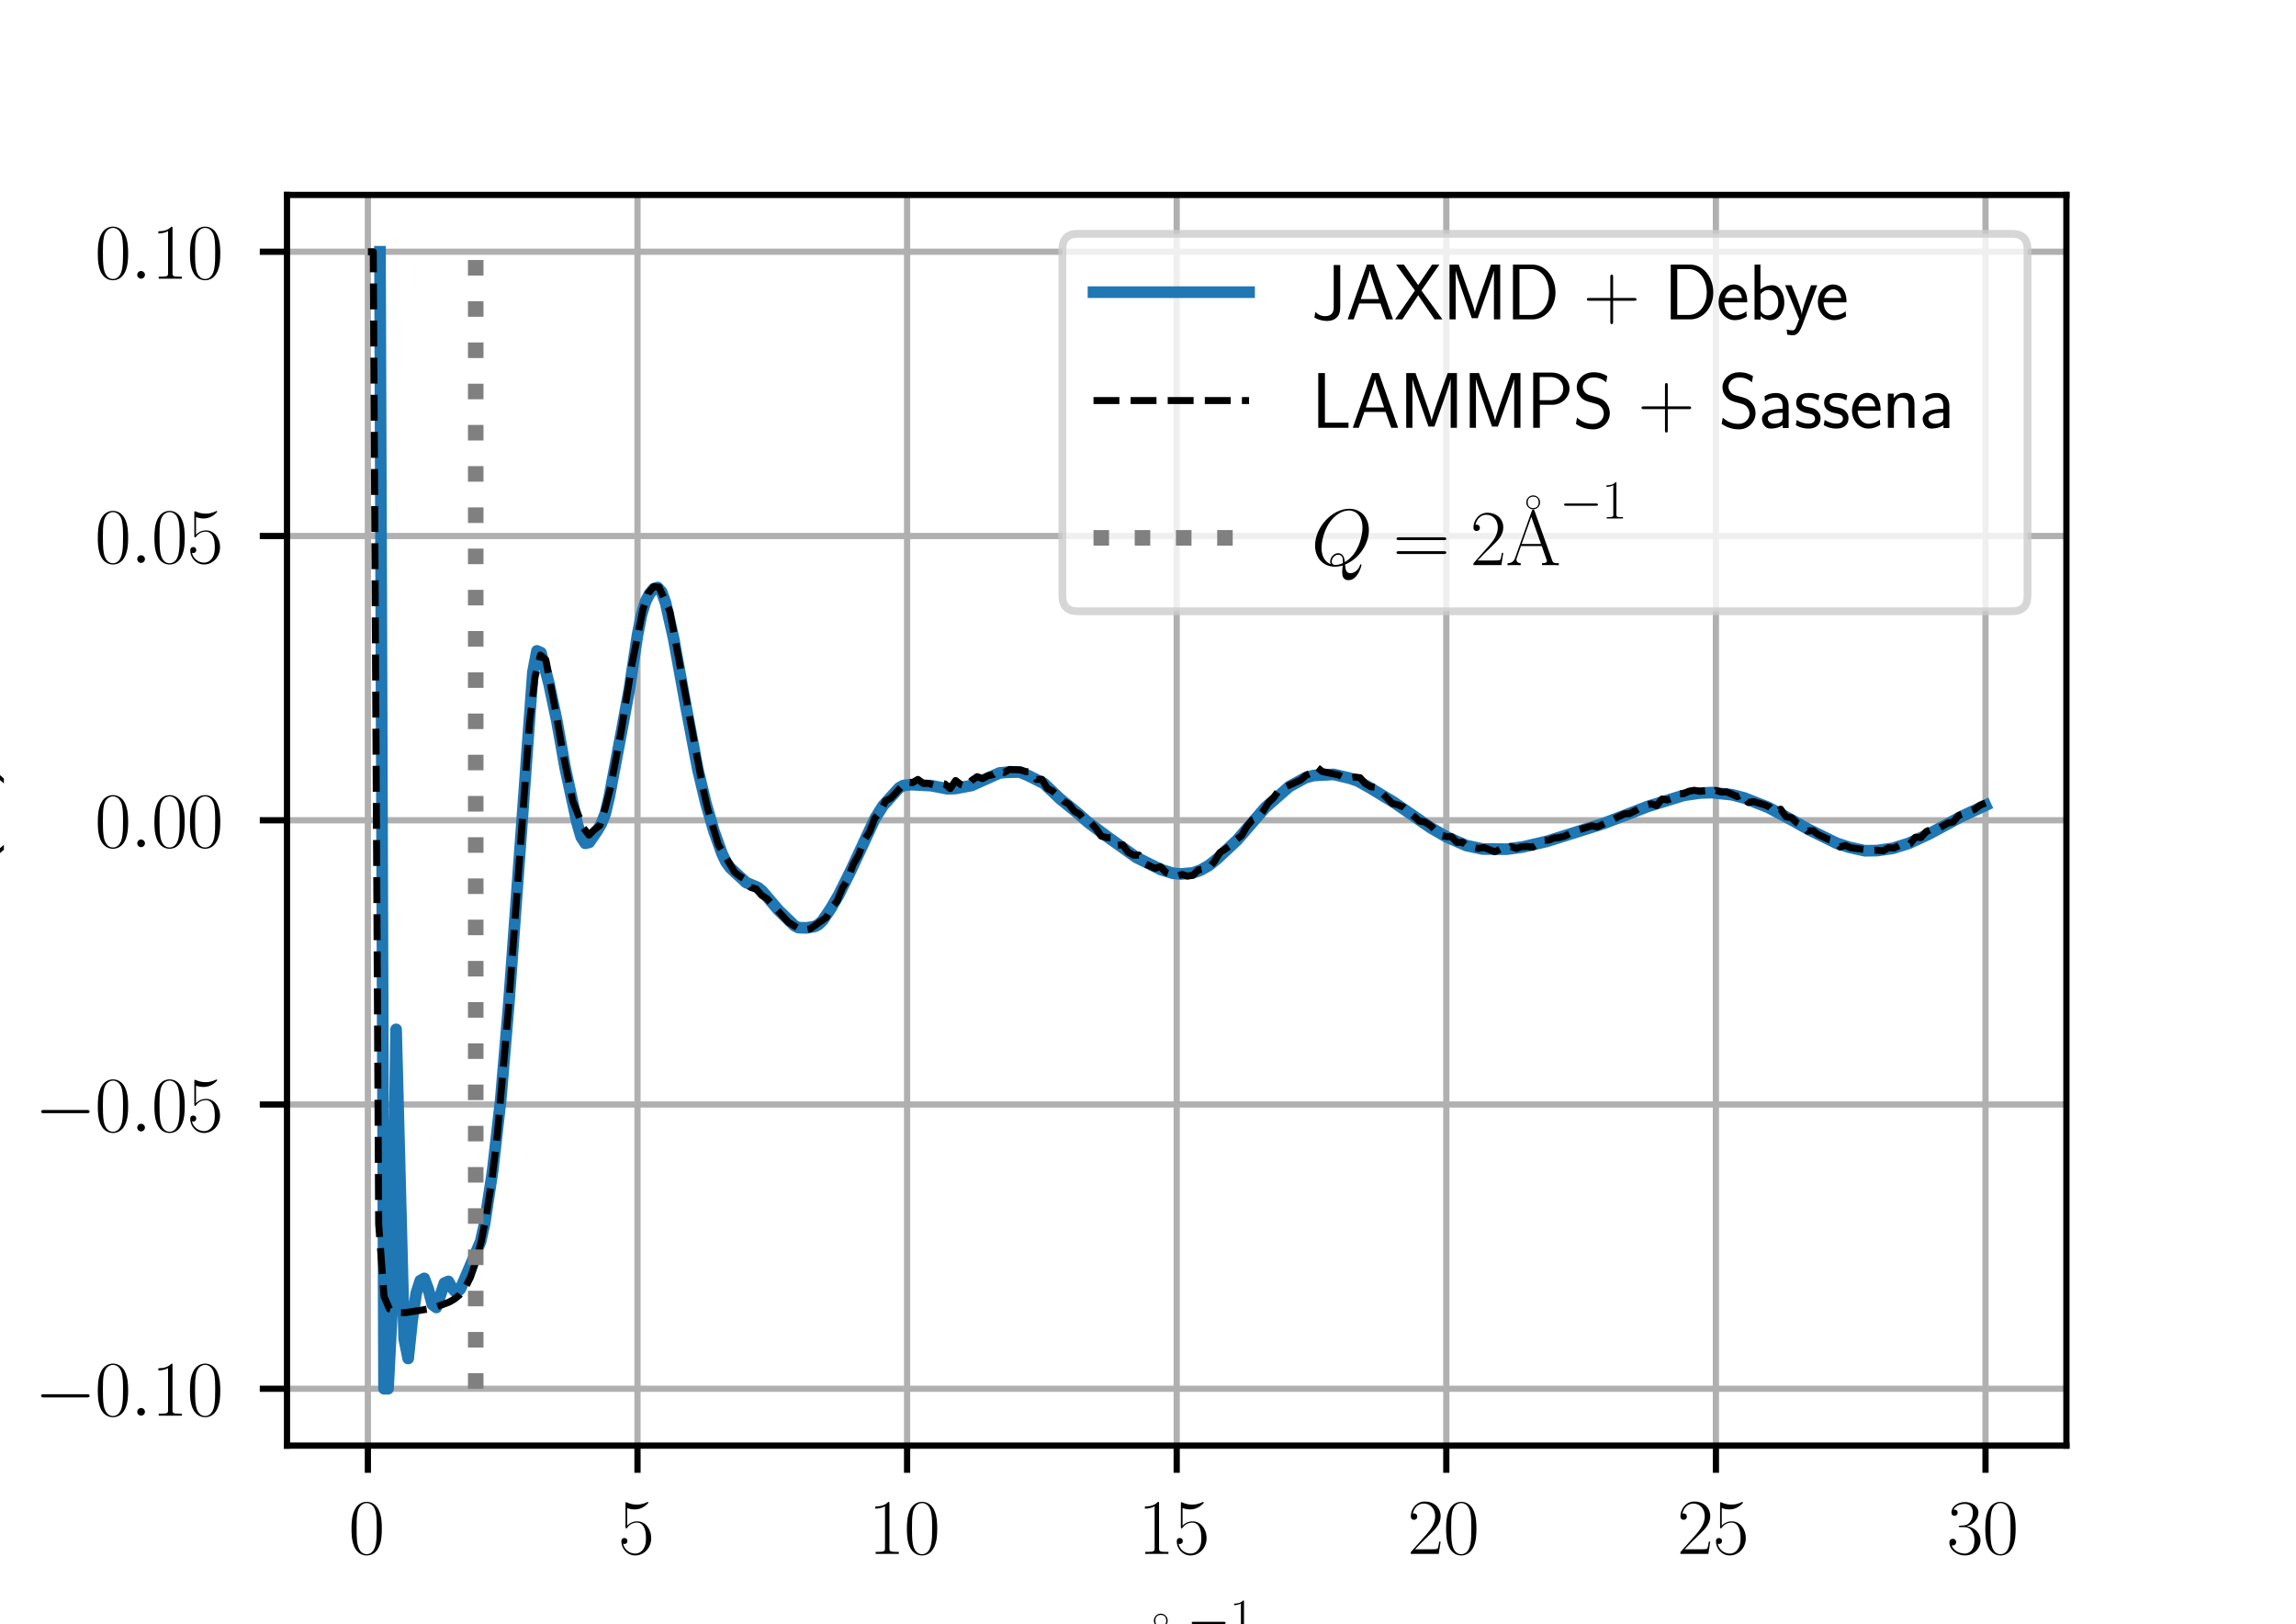 <?xml version="1.0" encoding="utf-8" standalone="no"?>
<!DOCTYPE svg PUBLIC "-//W3C//DTD SVG 1.1//EN"
  "http://www.w3.org/Graphics/SVG/1.1/DTD/svg11.dtd">
<svg xmlns:xlink="http://www.w3.org/1999/xlink" width="295.2pt" height="208.8pt" viewBox="0 0 295.2 208.8" xmlns="http://www.w3.org/2000/svg" version="1.1">
 <defs>
  <style type="text/css">*{stroke-linejoin: round; stroke-linecap: butt}</style>
 </defs>
 <g id="figure_1">
  <g id="patch_1">
   <path d="M 0 208.8 
L 295.2 208.8 
L 295.2 0 
L 0 0 
z
" style="fill: #ffffff"/>
  </g>
  <g id="axes_1">
   <g id="patch_2">
    <path d="M 36.9 185.832 
L 265.68 185.832 
L 265.68 25.056 
L 36.9 25.056 
z
" style="fill: #ffffff"/>
   </g>
   <g id="matplotlib.axis_1">
    <g id="xtick_1">
     <g id="line2d_1">
      <path d="M 47.299 185.832 
L 47.299 25.056 
" clip-path="url(#p83ea38190c)" style="fill: none; stroke: #b0b0b0; stroke-width: 0.8; stroke-linecap: square"/>
     </g>
     <g id="line2d_2">
      <defs>
       <path id="m248abb91ac" d="M 0 0 
L 0 3.5 
" style="stroke: #000000; stroke-width: 0.8"/>
      </defs>
      <g>
       <use xlink:href="#m248abb91ac" x="47.299" y="185.832" style="stroke: #000000; stroke-width: 0.8"/>
      </g>
     </g>
     <g id="text_1">
      <!-- $\mathdefault{0}$ -->
      <g transform="translate(44.808 199.75) scale(0.1 -0.1)">
       <defs>
        <path id="CMR17-30" d="M 2688 2025 
C 2688 2416 2682 3080 2413 3591 
C 2176 4039 1798 4198 1466 4198 
C 1158 4198 768 4058 525 3597 
C 269 3118 243 2524 243 2025 
C 243 1661 250 1106 448 619 
C 723 -39 1216 -128 1466 -128 
C 1760 -128 2208 -7 2470 600 
C 2662 1042 2688 1559 2688 2025 
z
M 1466 -26 
C 1056 -26 813 325 723 812 
C 653 1188 653 1738 653 2096 
C 653 2588 653 2997 736 3387 
C 858 3929 1216 4096 1466 4096 
C 1728 4096 2067 3923 2189 3400 
C 2272 3036 2278 2607 2278 2096 
C 2278 1680 2278 1169 2202 792 
C 2067 95 1690 -26 1466 -26 
z
" transform="scale(0.016)"/>
       </defs>
       <use xlink:href="#CMR17-30" transform="scale(0.996)"/>
      </g>
     </g>
    </g>
    <g id="xtick_2">
     <g id="line2d_3">
      <path d="M 81.963 185.832 
L 81.963 25.056 
" clip-path="url(#p83ea38190c)" style="fill: none; stroke: #b0b0b0; stroke-width: 0.8; stroke-linecap: square"/>
     </g>
     <g id="line2d_4">
      <g>
       <use xlink:href="#m248abb91ac" x="81.963" y="185.832" style="stroke: #000000; stroke-width: 0.8"/>
      </g>
     </g>
     <g id="text_2">
      <!-- $\mathdefault{5}$ -->
      <g transform="translate(79.472 199.75) scale(0.1 -0.1)">
       <defs>
        <path id="CMR17-35" d="M 730 3692 
C 794 3666 1056 3584 1325 3584 
C 1920 3584 2246 3911 2432 4100 
C 2432 4157 2432 4192 2394 4192 
C 2387 4192 2374 4192 2323 4163 
C 2099 4058 1837 3973 1517 3973 
C 1325 3973 1037 3999 723 4139 
C 653 4171 640 4171 634 4171 
C 602 4171 595 4164 595 4037 
L 595 2203 
C 595 2089 595 2057 659 2057 
C 691 2057 704 2070 736 2114 
C 941 2401 1222 2522 1542 2522 
C 1766 2522 2246 2382 2246 1289 
C 2246 1085 2246 715 2054 421 
C 1894 159 1645 25 1370 25 
C 947 25 518 320 403 814 
C 429 807 480 795 506 795 
C 589 795 749 840 749 1038 
C 749 1210 627 1280 506 1280 
C 358 1280 262 1190 262 1011 
C 262 454 704 -128 1382 -128 
C 2042 -128 2669 440 2669 1264 
C 2669 2030 2170 2624 1549 2624 
C 1222 2624 947 2503 730 2274 
L 730 3692 
z
" transform="scale(0.016)"/>
       </defs>
       <use xlink:href="#CMR17-35" transform="scale(0.996)"/>
      </g>
     </g>
    </g>
    <g id="xtick_3">
     <g id="line2d_5">
      <path d="M 116.626 185.832 
L 116.626 25.056 
" clip-path="url(#p83ea38190c)" style="fill: none; stroke: #b0b0b0; stroke-width: 0.8; stroke-linecap: square"/>
     </g>
     <g id="line2d_6">
      <g>
       <use xlink:href="#m248abb91ac" x="116.626" y="185.832" style="stroke: #000000; stroke-width: 0.8"/>
      </g>
     </g>
     <g id="text_3">
      <!-- $\mathdefault{10}$ -->
      <g transform="translate(111.645 199.75) scale(0.1 -0.1)">
       <defs>
        <path id="CMR17-31" d="M 1702 4058 
C 1702 4192 1696 4192 1606 4192 
C 1357 3916 979 3827 621 3827 
C 602 3827 570 3827 563 3808 
C 557 3795 557 3782 557 3648 
C 755 3648 1088 3686 1344 3839 
L 1344 461 
C 1344 236 1331 160 781 160 
L 589 160 
L 589 0 
C 896 0 1216 0 1523 0 
C 1830 0 2150 0 2458 0 
L 2458 160 
L 2266 160 
C 1715 160 1702 230 1702 458 
L 1702 4058 
z
" transform="scale(0.016)"/>
       </defs>
       <use xlink:href="#CMR17-31" transform="scale(0.996)"/>
       <use xlink:href="#CMR17-30" transform="translate(45.69 0) scale(0.996)"/>
      </g>
     </g>
    </g>
    <g id="xtick_4">
     <g id="line2d_7">
      <path d="M 151.29 185.832 
L 151.29 25.056 
" clip-path="url(#p83ea38190c)" style="fill: none; stroke: #b0b0b0; stroke-width: 0.8; stroke-linecap: square"/>
     </g>
     <g id="line2d_8">
      <g>
       <use xlink:href="#m248abb91ac" x="151.29" y="185.832" style="stroke: #000000; stroke-width: 0.8"/>
      </g>
     </g>
     <g id="text_4">
      <!-- $\mathdefault{15}$ -->
      <g transform="translate(146.309 199.75) scale(0.1 -0.1)">
       <use xlink:href="#CMR17-31" transform="scale(0.996)"/>
       <use xlink:href="#CMR17-35" transform="translate(45.69 0) scale(0.996)"/>
      </g>
     </g>
    </g>
    <g id="xtick_5">
     <g id="line2d_9">
      <path d="M 185.954 185.832 
L 185.954 25.056 
" clip-path="url(#p83ea38190c)" style="fill: none; stroke: #b0b0b0; stroke-width: 0.8; stroke-linecap: square"/>
     </g>
     <g id="line2d_10">
      <g>
       <use xlink:href="#m248abb91ac" x="185.954" y="185.832" style="stroke: #000000; stroke-width: 0.8"/>
      </g>
     </g>
     <g id="text_5">
      <!-- $\mathdefault{20}$ -->
      <g transform="translate(180.972 199.75) scale(0.1 -0.1)">
       <defs>
        <path id="CMR17-32" d="M 2669 989 
L 2554 989 
C 2490 536 2438 459 2413 420 
C 2381 369 1920 369 1830 369 
L 602 369 
C 832 619 1280 1072 1824 1597 
C 2214 1967 2669 2402 2669 3035 
C 2669 3790 2067 4224 1395 4224 
C 691 4224 262 3604 262 3030 
C 262 2780 448 2748 525 2748 
C 589 2748 781 2787 781 3010 
C 781 3207 614 3264 525 3264 
C 486 3264 448 3258 422 3245 
C 544 3790 915 4058 1306 4058 
C 1862 4058 2227 3617 2227 3035 
C 2227 2479 1901 2000 1536 1584 
L 262 146 
L 262 0 
L 2515 0 
L 2669 989 
z
" transform="scale(0.016)"/>
       </defs>
       <use xlink:href="#CMR17-32" transform="scale(0.996)"/>
       <use xlink:href="#CMR17-30" transform="translate(45.69 0) scale(0.996)"/>
      </g>
     </g>
    </g>
    <g id="xtick_6">
     <g id="line2d_11">
      <path d="M 220.617 185.832 
L 220.617 25.056 
" clip-path="url(#p83ea38190c)" style="fill: none; stroke: #b0b0b0; stroke-width: 0.8; stroke-linecap: square"/>
     </g>
     <g id="line2d_12">
      <g>
       <use xlink:href="#m248abb91ac" x="220.617" y="185.832" style="stroke: #000000; stroke-width: 0.8"/>
      </g>
     </g>
     <g id="text_6">
      <!-- $\mathdefault{25}$ -->
      <g transform="translate(215.636 199.75) scale(0.1 -0.1)">
       <use xlink:href="#CMR17-32" transform="scale(0.996)"/>
       <use xlink:href="#CMR17-35" transform="translate(45.69 0) scale(0.996)"/>
      </g>
     </g>
    </g>
    <g id="xtick_7">
     <g id="line2d_13">
      <path d="M 255.281 185.832 
L 255.281 25.056 
" clip-path="url(#p83ea38190c)" style="fill: none; stroke: #b0b0b0; stroke-width: 0.8; stroke-linecap: square"/>
     </g>
     <g id="line2d_14">
      <g>
       <use xlink:href="#m248abb91ac" x="255.281" y="185.832" style="stroke: #000000; stroke-width: 0.8"/>
      </g>
     </g>
     <g id="text_7">
      <!-- $\mathdefault{30}$ -->
      <g transform="translate(250.3 199.75) scale(0.1 -0.1)">
       <defs>
        <path id="CMR17-33" d="M 1414 2157 
C 1984 2157 2234 1662 2234 1090 
C 2234 320 1824 25 1453 25 
C 1114 25 563 194 390 693 
C 422 680 454 680 486 680 
C 640 680 755 782 755 948 
C 755 1133 614 1216 486 1216 
C 378 1216 211 1165 211 926 
C 211 335 787 -128 1466 -128 
C 2176 -128 2720 430 2720 1085 
C 2720 1707 2208 2157 1600 2227 
C 2086 2328 2554 2756 2554 3329 
C 2554 3820 2048 4179 1472 4179 
C 890 4179 378 3829 378 3329 
C 378 3110 544 3072 627 3072 
C 762 3072 877 3155 877 3321 
C 877 3486 762 3569 627 3569 
C 602 3569 570 3569 544 3557 
C 730 3959 1235 4032 1459 4032 
C 1683 4032 2106 3925 2106 3320 
C 2106 3143 2080 2828 1862 2550 
C 1670 2304 1453 2304 1242 2284 
C 1210 2284 1062 2269 1037 2269 
C 992 2263 966 2257 966 2208 
C 966 2163 973 2157 1101 2157 
L 1414 2157 
z
" transform="scale(0.016)"/>
       </defs>
       <use xlink:href="#CMR17-33" transform="scale(0.996)"/>
       <use xlink:href="#CMR17-30" transform="translate(45.69 0) scale(0.996)"/>
      </g>
     </g>
    </g>
    <g id="text_8">
     <!-- $Q [\unit{\per\angstrom}]$ -->
     <g transform="translate(135.501 216.399) scale(0.1 -0.1)">
      <defs>
       <path id="CMMI12-51" d="M 2726 45 
C 3827 490 4646 1663 4646 2829 
C 4646 3893 3955 4544 3059 4544 
C 1690 4544 307 3062 307 1573 
C 307 561 973 -128 1901 -128 
C 2118 -128 2330 -96 2534 -33 
C 2496 -411 2496 -442 2496 -562 
C 2496 -744 2496 -1216 3008 -1216 
C 3770 -1216 4051 -37 4051 2 
C 4051 39 4026 64 3994 64 
C 3955 64 3942 34 3923 -36 
C 3782 -429 3450 -654 3168 -654 
C 2842 -654 2758 -435 2726 45 
z
M 1574 77 
C 1069 252 826 787 826 1379 
C 826 1831 992 2689 1414 3340 
C 1888 4075 2522 4404 3021 4404 
C 3686 4404 4134 3862 4134 3024 
C 4134 2547 3910 948 2707 240 
C 2675 571 2586 960 2163 960 
C 1818 960 1523 609 1523 291 
C 1523 220 1549 123 1574 77 
z
M 2547 156 
C 2317 52 2118 12 1939 12 
C 1875 12 1651 12 1651 298 
C 1651 533 1875 832 2163 832 
C 2483 832 2554 611 2554 286 
C 2554 246 2554 194 2547 156 
z
" transform="scale(0.016)"/>
       <path id="CMR17-5b" d="M 1504 -1600 
L 1504 -1377 
L 902 -1377 
L 902 4544 
L 1504 4544 
L 1504 4767 
L 678 4767 
L 678 -1600 
L 1504 -1600 
z
" transform="scale(0.016)"/>
       <path id="CMR17-17" d="M 2771 3955 
C 2771 4275 2515 4518 2214 4518 
C 1914 4518 1658 4275 1658 3955 
C 1658 3635 1914 3392 2214 3392 
C 2515 3392 2771 3635 2771 3955 
z
M 2214 3494 
C 1946 3494 1773 3660 1773 3956 
C 1773 4256 1952 4416 2214 4416 
C 2483 4416 2656 4250 2656 3956 
C 2656 3654 2477 3494 2214 3494 
z
" transform="scale(0.016)"/>
       <path id="CMR17-41" d="M 2323 4378 
C 2291 4461 2278 4480 2214 4480 
C 2150 4480 2138 4461 2106 4378 
L 749 566 
C 627 223 371 153 147 153 
L 147 -13 
C 262 0 518 0 640 0 
C 800 0 1056 0 1210 -13 
L 1210 153 
C 909 153 864 361 864 439 
C 864 497 877 530 890 569 
L 1229 1536 
L 2906 1536 
L 3290 442 
C 3322 365 3322 352 3322 327 
C 3322 153 3046 153 2925 153 
L 2925 0 
C 3110 0 3443 0 3642 0 
C 3808 0 4128 0 4282 -13 
L 4282 153 
C 3942 153 3827 153 3744 387 
L 2323 4378 
z
M 2067 3893 
L 2848 1702 
L 1286 1702 
L 2067 3893 
z
" transform="scale(0.016)"/>
       <path id="CMSY10-0" d="M 4218 1472 
C 4326 1472 4442 1472 4442 1600 
C 4442 1728 4326 1728 4218 1728 
L 755 1728 
C 646 1728 531 1728 531 1600 
C 531 1472 646 1472 755 1472 
L 4218 1472 
z
" transform="scale(0.016)"/>
       <path id="CMR17-5d" d="M 915 4767 
L 90 4767 
L 90 4544 
L 691 4544 
L 691 -1377 
L 90 -1377 
L 90 -1600 
L 915 -1600 
L 915 4767 
z
" transform="scale(0.016)"/>
      </defs>
      <use xlink:href="#CMMI12-51" transform="scale(0.996)"/>
      <use xlink:href="#CMR17-5b" transform="translate(77.26 0) scale(0.996)"/>
      <use xlink:href="#CMR17-17" transform="translate(102.131 17.619) scale(0.996)"/>
      <use xlink:href="#CMR17-41" transform="translate(102.131 0) scale(0.996)"/>
      <use xlink:href="#CMSY10-0" transform="translate(171.204 59.877) scale(0.697)"/>
      <use xlink:href="#CMR17-31" transform="translate(225.445 59.877) scale(0.697)"/>
      <use xlink:href="#CMR17-5d" transform="translate(257.926 0) scale(0.996)"/>
     </g>
    </g>
   </g>
   <g id="matplotlib.axis_2">
    <g id="ytick_1">
     <g id="line2d_15">
      <path d="M 36.9 178.524 
L 265.68 178.524 
" clip-path="url(#p83ea38190c)" style="fill: none; stroke: #b0b0b0; stroke-width: 0.8; stroke-linecap: square"/>
     </g>
     <g id="line2d_16">
      <defs>
       <path id="mb5fa723720" d="M 0 0 
L -3.5 0 
" style="stroke: #000000; stroke-width: 0.8"/>
      </defs>
      <g>
       <use xlink:href="#mb5fa723720" x="36.9" y="178.524" style="stroke: #000000; stroke-width: 0.8"/>
      </g>
     </g>
     <g id="text_9">
      <!-- $\mathdefault{−0.10}$ -->
      <g transform="translate(4.44 181.983) scale(0.1 -0.1)">
       <defs>
        <path id="CMMI12-3a" d="M 1178 307 
C 1178 492 1024 619 870 619 
C 685 619 557 466 557 313 
C 557 128 710 0 864 0 
C 1050 0 1178 153 1178 307 
z
" transform="scale(0.016)"/>
       </defs>
       <use xlink:href="#CMSY10-0" transform="scale(0.996)"/>
       <use xlink:href="#CMR17-30" transform="translate(77.487 0) scale(0.996)"/>
       <use xlink:href="#CMMI12-3a" transform="translate(123.178 0) scale(0.996)"/>
       <use xlink:href="#CMR17-31" transform="translate(150.275 0) scale(0.996)"/>
       <use xlink:href="#CMR17-30" transform="translate(195.966 0) scale(0.996)"/>
      </g>
     </g>
    </g>
    <g id="ytick_2">
     <g id="line2d_17">
      <path d="M 36.9 141.984 
L 265.68 141.984 
" clip-path="url(#p83ea38190c)" style="fill: none; stroke: #b0b0b0; stroke-width: 0.8; stroke-linecap: square"/>
     </g>
     <g id="line2d_18">
      <g>
       <use xlink:href="#mb5fa723720" x="36.9" y="141.984" style="stroke: #000000; stroke-width: 0.8"/>
      </g>
     </g>
     <g id="text_10">
      <!-- $\mathdefault{−0.05}$ -->
      <g transform="translate(4.44 145.443) scale(0.1 -0.1)">
       <use xlink:href="#CMSY10-0" transform="scale(0.996)"/>
       <use xlink:href="#CMR17-30" transform="translate(77.487 0) scale(0.996)"/>
       <use xlink:href="#CMMI12-3a" transform="translate(123.178 0) scale(0.996)"/>
       <use xlink:href="#CMR17-30" transform="translate(150.275 0) scale(0.996)"/>
       <use xlink:href="#CMR17-35" transform="translate(195.966 0) scale(0.996)"/>
      </g>
     </g>
    </g>
    <g id="ytick_3">
     <g id="line2d_19">
      <path d="M 36.9 105.444 
L 265.68 105.444 
" clip-path="url(#p83ea38190c)" style="fill: none; stroke: #b0b0b0; stroke-width: 0.8; stroke-linecap: square"/>
     </g>
     <g id="line2d_20">
      <g>
       <use xlink:href="#mb5fa723720" x="36.9" y="105.444" style="stroke: #000000; stroke-width: 0.8"/>
      </g>
     </g>
     <g id="text_11">
      <!-- $\mathdefault{0.00}$ -->
      <g transform="translate(12.189 108.903) scale(0.1 -0.1)">
       <use xlink:href="#CMR17-30" transform="scale(0.996)"/>
       <use xlink:href="#CMMI12-3a" transform="translate(45.69 0) scale(0.996)"/>
       <use xlink:href="#CMR17-30" transform="translate(72.788 0) scale(0.996)"/>
       <use xlink:href="#CMR17-30" transform="translate(118.478 0) scale(0.996)"/>
      </g>
     </g>
    </g>
    <g id="ytick_4">
     <g id="line2d_21">
      <path d="M 36.9 68.904 
L 265.68 68.904 
" clip-path="url(#p83ea38190c)" style="fill: none; stroke: #b0b0b0; stroke-width: 0.8; stroke-linecap: square"/>
     </g>
     <g id="line2d_22">
      <g>
       <use xlink:href="#mb5fa723720" x="36.9" y="68.904" style="stroke: #000000; stroke-width: 0.8"/>
      </g>
     </g>
     <g id="text_12">
      <!-- $\mathdefault{0.05}$ -->
      <g transform="translate(12.189 72.363) scale(0.1 -0.1)">
       <use xlink:href="#CMR17-30" transform="scale(0.996)"/>
       <use xlink:href="#CMMI12-3a" transform="translate(45.69 0) scale(0.996)"/>
       <use xlink:href="#CMR17-30" transform="translate(72.788 0) scale(0.996)"/>
       <use xlink:href="#CMR17-35" transform="translate(118.478 0) scale(0.996)"/>
      </g>
     </g>
    </g>
    <g id="ytick_5">
     <g id="line2d_23">
      <path d="M 36.9 32.364 
L 265.68 32.364 
" clip-path="url(#p83ea38190c)" style="fill: none; stroke: #b0b0b0; stroke-width: 0.8; stroke-linecap: square"/>
     </g>
     <g id="line2d_24">
      <g>
       <use xlink:href="#mb5fa723720" x="36.9" y="32.364" style="stroke: #000000; stroke-width: 0.8"/>
      </g>
     </g>
     <g id="text_13">
      <!-- $\mathdefault{0.10}$ -->
      <g transform="translate(12.189 35.823) scale(0.1 -0.1)">
       <use xlink:href="#CMR17-30" transform="scale(0.996)"/>
       <use xlink:href="#CMMI12-3a" transform="translate(45.69 0) scale(0.996)"/>
       <use xlink:href="#CMR17-31" transform="translate(72.788 0) scale(0.996)"/>
       <use xlink:href="#CMR17-30" transform="translate(118.478 0) scale(0.996)"/>
      </g>
     </g>
    </g>
    <g id="text_14">
     <!-- I(Q) -->
     <g transform="translate(-2.051 114.369) rotate(-90) scale(0.1 -0.1)">
      <defs>
       <path id="CMSS17-49" d="M 1094 4416 
L 557 4416 
L 557 0 
L 1094 0 
L 1094 4416 
z
" transform="scale(0.016)"/>
       <path id="CMSS17-28" d="M 1613 4768 
C 1267 4417 474 3601 474 1588 
C 474 -433 1267 -1243 1613 -1600 
L 2003 -1600 
C 1216 -784 960 357 960 1581 
C 960 2798 1203 3946 2003 4768 
L 1613 4768 
z
" transform="scale(0.016)"/>
       <path id="CMSS17-51" d="M 3200 202 
C 3981 833 4096 1689 4096 2174 
C 4096 3501 3219 4497 2214 4497 
C 1210 4497 333 3497 333 2178 
C 333 847 1222 -128 2214 -128 
C 2438 -128 2630 -77 2765 -26 
L 3302 -832 
L 3930 -832 
L 3200 202 
z
M 2528 324 
C 2438 293 2330 273 2214 273 
C 1523 273 858 993 858 2178 
C 858 3357 1517 4096 2214 4096 
C 2918 4096 3571 3350 3571 2178 
C 3571 1771 3507 1089 2950 566 
L 2490 1210 
L 1939 1210 
L 2528 324 
z
" transform="scale(0.016)"/>
       <path id="CMSS17-29" d="M 723 -1600 
C 1069 -1249 1862 -433 1862 1581 
C 1862 3601 1069 4411 723 4768 
L 333 4768 
C 1120 3952 1376 2811 1376 1588 
C 1376 370 1133 -778 333 -1600 
L 723 -1600 
z
" transform="scale(0.016)"/>
      </defs>
      <use xlink:href="#CMSS17-49" transform="scale(0.996)"/>
      <use xlink:href="#CMSS17-28" transform="translate(25.784 0) scale(0.996)"/>
      <use xlink:href="#CMSS17-51" transform="translate(62.218 0) scale(0.996)"/>
      <use xlink:href="#CMSS17-29" transform="translate(131.242 0) scale(0.996)"/>
     </g>
    </g>
   </g>
   <g id="line2d_25">
    <path d="M 48.857 32.364 
L 49.374 178.524 
L 49.891 178.524 
L 50.409 168.342 
L 50.926 132.324 
L 51.961 172.096 
L 52.478 174.635 
L 52.996 169.723 
L 53.513 166.249 
L 54.03 164.632 
L 54.548 164.338 
L 55.065 165.739 
L 55.582 167.676 
L 56.1 168.077 
L 57.134 164.947 
L 57.652 164.727 
L 58.169 165.63 
L 58.686 166.197 
L 59.204 165.669 
L 61.791 159.601 
L 62.308 157.301 
L 63.343 150.494 
L 64.377 141.391 
L 65.412 129.129 
L 68.516 86.392 
L 69.034 83.67 
L 69.551 83.901 
L 70.586 87.902 
L 71.62 92.814 
L 72.655 98.66 
L 74.207 105.826 
L 74.724 107.599 
L 75.242 108.406 
L 75.759 108.286 
L 76.794 106.777 
L 77.311 105.888 
L 77.829 104.56 
L 78.346 102.373 
L 79.898 94.124 
L 80.933 88.494 
L 81.967 81.627 
L 82.485 79.012 
L 83.002 77.324 
L 83.519 76.32 
L 84.037 75.704 
L 84.554 75.522 
L 85.072 76.09 
L 85.589 77.551 
L 86.624 82.155 
L 88.176 90.72 
L 89.728 98.928 
L 90.762 103.272 
L 91.797 106.848 
L 92.832 109.738 
L 93.349 110.812 
L 93.867 111.533 
L 95.936 113.458 
L 96.971 113.895 
L 97.488 114.122 
L 98.005 114.555 
L 100.075 116.984 
L 102.144 118.993 
L 102.662 119.246 
L 103.696 119.281 
L 104.731 119.105 
L 105.248 118.84 
L 105.766 118.332 
L 106.8 116.808 
L 107.835 115.042 
L 109.387 111.921 
L 112.491 105.242 
L 113.526 103.578 
L 115.595 101.289 
L 116.113 100.991 
L 117.147 100.862 
L 119.734 100.998 
L 121.804 101.4 
L 122.838 101.365 
L 124.908 100.98 
L 128.529 99.355 
L 129.564 99.272 
L 131.116 99.246 
L 132.151 99.682 
L 134.22 100.712 
L 136.29 102.687 
L 138.359 104.362 
L 139.911 105.723 
L 142.498 107.65 
L 146.119 110.228 
L 149.223 111.77 
L 150.775 112.251 
L 151.81 112.351 
L 153.362 112.213 
L 154.397 111.843 
L 155.432 111.255 
L 156.466 110.423 
L 159.053 108.002 
L 162.675 103.824 
L 165.779 101.105 
L 167.848 99.976 
L 168.883 99.692 
L 171.47 99.55 
L 173.539 100.042 
L 174.574 100.394 
L 176.126 101.265 
L 179.23 103.149 
L 183.886 106.366 
L 185.955 107.565 
L 188.542 108.699 
L 190.612 109.137 
L 193.716 109.163 
L 195.785 108.88 
L 198.889 108.155 
L 206.132 105.874 
L 209.754 104.487 
L 211.823 103.68 
L 216.479 102.243 
L 218.549 101.945 
L 220.101 101.888 
L 222.688 102.163 
L 224.24 102.571 
L 227.344 103.79 
L 230.448 105.449 
L 232.517 106.619 
L 236.139 108.396 
L 237.691 108.9 
L 239.76 109.364 
L 241.312 109.345 
L 243.382 109.048 
L 245.451 108.398 
L 248.038 107.197 
L 252.177 104.962 
L 255.281 103.523 
L 255.281 103.523 
" clip-path="url(#p83ea38190c)" style="fill: none; stroke: #1f77b4; stroke-width: 1.5; stroke-linecap: square"/>
   </g>
   <g id="line2d_26">
    <path d="M 47.299 32.364 
L 47.992 32.364 
L 48.686 157.339 
L 49.379 166.669 
L 50.072 168.27 
L 51.459 168.72 
L 52.152 168.737 
L 55.618 168.183 
L 57.698 167.406 
L 58.391 167.02 
L 59.085 166.461 
L 59.778 165.611 
L 60.471 164.228 
L 61.165 162.257 
L 61.858 159.642 
L 62.551 156.081 
L 63.244 151.651 
L 63.938 145.915 
L 65.324 130.337 
L 68.097 92.738 
L 68.791 87.01 
L 69.484 84.211 
L 70.177 84.824 
L 71.564 92.089 
L 72.257 96.2 
L 73.643 102.984 
L 75.03 106.448 
L 75.723 107.354 
L 76.417 106.654 
L 77.11 106.116 
L 77.803 103.904 
L 78.496 101.209 
L 79.883 93.908 
L 81.269 85.3 
L 82.656 78.357 
L 83.349 76.247 
L 84.043 75.402 
L 84.736 75.475 
L 86.122 78.582 
L 90.282 100.85 
L 90.975 103.94 
L 92.362 108.604 
L 94.442 112.099 
L 95.135 112.656 
L 95.828 113.042 
L 96.521 114.07 
L 97.215 114.269 
L 97.908 115.079 
L 98.601 115.515 
L 101.374 118.562 
L 102.761 119.413 
L 103.454 119.534 
L 104.147 119.408 
L 106.227 117.941 
L 106.921 116.646 
L 107.614 115.86 
L 108.307 114.157 
L 109 113.04 
L 109.694 111.125 
L 110.387 109.933 
L 111.08 108.045 
L 111.773 106.994 
L 112.467 105.192 
L 113.16 104.354 
L 113.853 102.96 
L 114.547 102.583 
L 115.933 101.088 
L 116.626 100.519 
L 117.32 100.611 
L 118.013 100.193 
L 118.706 100.717 
L 119.399 100.716 
L 120.093 100.924 
L 120.786 100.66 
L 121.479 100.775 
L 122.173 101.37 
L 122.866 100.335 
L 123.559 100.868 
L 124.252 101.109 
L 124.946 100.319 
L 125.639 99.841 
L 126.332 100.091 
L 127.025 99.716 
L 127.719 99.575 
L 128.412 99.071 
L 129.105 99.301 
L 129.799 98.912 
L 131.185 98.976 
L 131.878 99.193 
L 132.572 99.201 
L 133.265 100.199 
L 133.958 100.182 
L 134.651 101.34 
L 135.345 101.701 
L 136.731 102.989 
L 137.425 103.375 
L 138.118 104.272 
L 138.811 104.661 
L 139.504 105.519 
L 140.198 105.716 
L 140.891 106.472 
L 141.584 107.482 
L 142.277 107.67 
L 142.971 107.685 
L 143.664 108.652 
L 144.357 108.612 
L 145.051 109.556 
L 145.744 109.932 
L 146.437 109.925 
L 147.13 110.992 
L 148.517 111.623 
L 149.21 111.413 
L 149.903 112.161 
L 151.29 112.656 
L 151.983 112.412 
L 152.677 112.63 
L 153.37 112.519 
L 154.063 111.834 
L 155.45 111.569 
L 156.143 110.732 
L 156.836 109.606 
L 158.223 108.675 
L 158.916 107.931 
L 159.609 107.431 
L 160.303 106.255 
L 160.996 105.405 
L 161.689 105.087 
L 162.382 104.292 
L 163.076 103.202 
L 163.769 102.521 
L 164.462 101.547 
L 167.235 100.257 
L 167.929 99.655 
L 168.622 99.365 
L 169.315 98.627 
L 170.008 99.181 
L 172.088 99.614 
L 172.781 99.955 
L 173.475 99.993 
L 174.168 99.888 
L 174.861 99.972 
L 175.555 100.746 
L 176.248 101.139 
L 176.941 101.23 
L 178.328 102.587 
L 179.021 103.298 
L 179.714 103.449 
L 180.407 103.737 
L 181.794 104.947 
L 182.487 105.542 
L 183.181 105.66 
L 183.874 106.088 
L 185.26 107.376 
L 185.954 107.539 
L 186.647 107.572 
L 187.34 108.304 
L 188.033 108.263 
L 188.727 108.836 
L 190.113 109.064 
L 190.807 108.953 
L 192.193 109.494 
L 192.886 109.162 
L 193.58 109.222 
L 194.273 108.826 
L 194.966 109.066 
L 195.659 108.842 
L 196.353 108.811 
L 197.046 108.904 
L 198.433 108.024 
L 199.126 107.997 
L 199.819 107.727 
L 200.512 107.659 
L 201.206 107.469 
L 202.592 106.796 
L 204.672 106.162 
L 205.365 106.304 
L 208.832 104.631 
L 209.525 104.583 
L 211.605 103.513 
L 212.298 103.334 
L 212.991 103.564 
L 213.685 102.724 
L 214.378 102.836 
L 215.071 102.593 
L 215.764 102.051 
L 216.458 102.03 
L 217.151 101.71 
L 217.844 101.592 
L 218.537 101.728 
L 219.231 101.659 
L 219.924 101.946 
L 220.617 101.607 
L 221.311 101.82 
L 222.004 101.798 
L 223.39 102.407 
L 224.084 102.064 
L 224.777 103.159 
L 225.47 103.045 
L 226.857 103.452 
L 227.55 103.751 
L 228.243 104.468 
L 228.937 104.016 
L 229.63 105.007 
L 230.323 105.115 
L 231.016 105.77 
L 231.71 106.159 
L 232.403 106.832 
L 233.096 106.771 
L 233.789 107.299 
L 235.176 107.938 
L 235.869 108.089 
L 236.563 108.878 
L 237.256 108.678 
L 237.949 108.986 
L 240.722 109.33 
L 241.415 109.296 
L 242.109 109.377 
L 242.802 108.989 
L 243.495 109.023 
L 244.189 108.682 
L 244.882 108.675 
L 245.575 108.471 
L 246.268 107.624 
L 246.962 107.667 
L 247.655 106.904 
L 248.348 106.592 
L 249.041 106.601 
L 250.428 105.807 
L 251.121 105.661 
L 251.815 104.84 
L 253.894 104.038 
L 254.588 103.505 
L 255.281 103.235 
L 255.281 103.235 
" clip-path="url(#p83ea38190c)" style="fill: none; stroke-dasharray: 3.33,1.44; stroke-dashoffset: 0; stroke: #000000; stroke-width: 0.9"/>
   </g>
   <g id="line2d_27">
    <path d="M 61.165 178.524 
L 61.165 32.364 
" clip-path="url(#p83ea38190c)" style="fill: none; stroke-dasharray: 2,3.3; stroke-dashoffset: 0; stroke: #808080; stroke-width: 2"/>
   </g>
   <g id="patch_3">
    <path d="M 36.9 185.832 
L 36.9 25.056 
" style="fill: none; stroke: #000000; stroke-width: 0.8; stroke-linejoin: miter; stroke-linecap: square"/>
   </g>
   <g id="patch_4">
    <path d="M 265.68 185.832 
L 265.68 25.056 
" style="fill: none; stroke: #000000; stroke-width: 0.8; stroke-linejoin: miter; stroke-linecap: square"/>
   </g>
   <g id="patch_5">
    <path d="M 36.9 185.832 
L 265.68 185.832 
" style="fill: none; stroke: #000000; stroke-width: 0.8; stroke-linejoin: miter; stroke-linecap: square"/>
   </g>
   <g id="patch_6">
    <path d="M 36.9 25.056 
L 265.68 25.056 
" style="fill: none; stroke: #000000; stroke-width: 0.8; stroke-linejoin: miter; stroke-linecap: square"/>
   </g>
   <g id="legend_1">
    <g id="patch_7">
     <path d="M 138.593 78.579 
L 258.68 78.579 
Q 260.68 78.579 260.68 76.579 
L 260.68 32.056 
Q 260.68 30.056 258.68 30.056 
L 138.593 30.056 
Q 136.593 30.056 136.593 32.056 
L 136.593 76.579 
Q 136.593 78.579 138.593 78.579 
z
" style="fill: #ffffff; opacity: 0.8; stroke: #cccccc; stroke-linejoin: miter"/>
    </g>
    <g id="line2d_28">
     <path d="M 140.593 37.556 
L 150.593 37.556 
L 160.593 37.556 
" style="fill: none; stroke: #1f77b4; stroke-width: 1.5; stroke-linecap: square"/>
    </g>
    <g id="text_15">
     <!-- JAXMD + Debye -->
     <g transform="translate(168.593 41.056) scale(0.1 -0.1)">
      <defs>
       <path id="CMSS17-4a" d="M 2336 4384 
L 1811 4384 
L 1811 940 
C 1811 636 1683 261 1107 261 
C 781 261 506 414 333 604 
L 250 140 
C 646 -71 1011 -128 1280 -128 
C 1901 -128 2336 228 2336 920 
L 2336 4384 
z
" transform="scale(0.016)"/>
       <path id="CMSS17-41" d="M 2272 4416 
L 1722 4416 
L 166 0 
L 653 0 
L 1101 1280 
L 2816 1280 
L 3270 0 
L 3827 0 
L 2272 4416 
z
M 2694 1637 
L 1222 1637 
C 1530 2528 1914 3638 1958 3925 
L 1965 3925 
C 2010 3663 2138 3281 2246 2956 
L 2694 1637 
z
" transform="scale(0.016)"/>
       <path id="CMSS17-58" d="M 2214 2329 
L 3661 4416 
L 3072 4416 
L 1952 2762 
L 800 4416 
L 166 4416 
L 1690 2329 
L 83 0 
L 672 0 
L 1952 1941 
L 3277 0 
L 3910 0 
L 2214 2329 
z
" transform="scale(0.016)"/>
       <path id="CMSS17-4d" d="M 3194 2371 
L 2886 1473 
C 2835 1307 2662 791 2624 587 
L 2618 587 
C 2598 715 2560 849 2458 1174 
C 2400 1365 2336 1562 2272 1741 
L 1325 4416 
L 576 4416 
L 576 0 
L 1075 0 
L 1075 3900 
L 1082 3900 
C 1082 3894 1139 3613 1530 2499 
L 2374 96 
L 2848 96 
L 3610 2231 
C 3661 2378 3821 2843 3891 3066 
C 3955 3257 4115 3728 4154 3913 
L 4160 3913 
L 4160 0 
L 4666 0 
L 4666 4416 
L 3923 4416 
L 3194 2371 
z
" transform="scale(0.016)"/>
       <path id="CMSS17-44" d="M 570 4416 
L 570 0 
L 2144 0 
C 3194 0 4000 980 4000 2170 
C 4000 3398 3194 4416 2144 4416 
L 570 4416 
z
M 1094 357 
L 1094 4059 
L 2003 4059 
C 2861 4059 3475 3277 3475 2170 
C 3475 1107 2867 357 2003 357 
L 1094 357 
z
" transform="scale(0.016)"/>
       <path id="CMSS17-2b" d="M 2451 1505 
L 4141 1505 
C 4230 1505 4339 1505 4339 1613 
C 4339 1728 4237 1728 4141 1728 
L 2451 1728 
L 2451 3413 
C 2451 3502 2451 3611 2342 3611 
C 2227 3611 2227 3509 2227 3413 
L 2227 1728 
L 531 1728 
C 442 1728 333 1728 333 1620 
C 333 1505 435 1505 531 1505 
L 2227 1505 
L 2227 -186 
C 2227 -275 2227 -384 2336 -384 
C 2451 -384 2451 -282 2451 -186 
L 2451 1505 
z
" transform="scale(0.016)"/>
       <path id="CMSS17-65" d="M 2502 1377 
C 2502 1590 2490 2003 2285 2345 
C 2061 2713 1696 2816 1421 2816 
C 755 2816 192 2188 192 1375 
C 192 582 774 -64 1510 -64 
C 1798 -64 2150 19 2470 248 
C 2470 274 2458 414 2451 420 
C 2451 433 2432 630 2432 656 
C 2125 407 1773 325 1517 325 
C 1107 325 666 667 646 1377 
L 2502 1377 
z
M 698 1728 
C 781 2084 1062 2421 1421 2421 
C 1517 2421 1965 2421 2080 1728 
L 698 1728 
z
" transform="scale(0.016)"/>
       <path id="CMSS17-62" d="M 954 4416 
L 480 4416 
L 480 -13 
L 966 -13 
L 966 274 
C 1210 38 1504 -64 1766 -64 
C 2381 -64 2880 549 2880 1352 
C 2880 2086 2496 2756 1926 2756 
C 1523 2756 1165 2591 954 2419 
L 954 4416 
z
M 966 2046 
C 1107 2222 1306 2368 1587 2368 
C 1965 2368 2394 2097 2394 1352 
C 2394 558 1882 325 1530 325 
C 1402 325 1267 356 1139 464 
C 966 615 966 709 966 797 
L 966 2046 
z
" transform="scale(0.016)"/>
       <path id="CMSS17-79" d="M 2675 2752 
L 2176 2752 
C 1632 1294 1446 702 1434 383 
L 1427 383 
C 1408 696 1126 1460 902 2007 
L 602 2752 
L 83 2752 
L 1216 13 
C 1146 -178 1043 -465 1011 -529 
C 870 -885 774 -885 672 -885 
C 646 -885 442 -885 211 -809 
L 250 -1229 
C 410 -1261 570 -1280 685 -1280 
C 845 -1280 1165 -1280 1459 -497 
L 2675 2752 
z
" transform="scale(0.016)"/>
      </defs>
      <use xlink:href="#CMSS17-4a" transform="scale(0.996)"/>
      <use xlink:href="#CMSS17-41" transform="translate(44.121 0) scale(0.996)"/>
      <use xlink:href="#CMSS17-58" transform="translate(106.339 0) scale(0.996)"/>
      <use xlink:href="#CMSS17-4d" transform="translate(168.557 0) scale(0.996)"/>
      <use xlink:href="#CMSS17-44" transform="translate(250.233 0) scale(0.996)"/>
      <use xlink:href="#CMSS17-2b" transform="translate(349.005 0) scale(0.996)"/>
      <use xlink:href="#CMSS17-44" transform="translate(453.102 0) scale(0.996)"/>
      <use xlink:href="#CMSS17-65" transform="translate(520.645 0) scale(0.996)"/>
      <use xlink:href="#CMSS17-62" transform="translate(562.283 0) scale(0.996)"/>
      <use xlink:href="#CMSS17-79" transform="translate(607.886 0) scale(0.996)"/>
      <use xlink:href="#CMSS17-65" transform="translate(648.284 0) scale(0.996)"/>
     </g>
    </g>
    <g id="line2d_29">
     <path d="M 140.593 51.493 
L 150.593 51.493 
L 160.593 51.493 
" style="fill: none; stroke-dasharray: 3.33,1.44; stroke-dashoffset: 0; stroke: #000000; stroke-width: 0.9"/>
    </g>
    <g id="text_16">
     <!-- LAMMPS + Sassena -->
     <g transform="translate(168.593 54.993) scale(0.1 -0.1)">
      <defs>
       <path id="CMSS17-4c" d="M 1670 414 
C 1594 414 1517 414 1440 414 
L 1101 414 
L 1101 4416 
L 563 4416 
L 563 0 
L 3002 0 
L 3002 414 
L 1670 414 
z
" transform="scale(0.016)"/>
       <path id="CMSS17-50" d="M 2106 1856 
C 2874 1856 3501 2453 3501 3158 
C 3501 3850 2899 4453 2067 4453 
L 570 4453 
L 570 0 
L 1107 0 
L 1107 1856 
L 2106 1856 
z
M 1926 4096 
C 2669 4096 2995 3627 2995 3157 
C 2995 2720 2694 2226 1926 2226 
L 1094 2226 
L 1094 4096 
L 1926 4096 
z
" transform="scale(0.016)"/>
       <path id="CMSS17-53" d="M 2797 4169 
C 2515 4334 2208 4480 1690 4480 
C 864 4480 333 3879 333 3266 
C 333 3025 403 2753 653 2475 
C 902 2196 1184 2121 1542 2033 
C 1690 1994 1939 1924 1984 1906 
C 2342 1767 2515 1444 2515 1140 
C 2515 742 2202 318 1645 318 
C 1453 318 890 318 358 819 
L 269 318 
C 794 -64 1363 -128 1651 -128 
C 2438 -128 3002 488 3002 1186 
C 3002 1440 2925 1763 2656 2061 
C 2394 2347 2163 2410 1638 2549 
C 1338 2626 1146 2677 986 2873 
C 877 3013 819 3146 819 3317 
C 819 3673 1126 4060 1690 4060 
C 1971 4060 2336 4002 2707 3660 
L 2797 4169 
z
" transform="scale(0.016)"/>
       <path id="CMSS17-61" d="M 2406 1791 
C 2406 2392 1978 2808 1402 2808 
C 1120 2808 813 2757 461 2553 
L 499 2135 
C 659 2248 934 2432 1395 2432 
C 1722 2432 1920 2180 1920 1782 
L 1920 1536 
C 896 1536 256 1238 256 726 
C 256 461 416 -64 947 -64 
C 1043 -64 1562 -64 1933 217 
L 1933 -19 
L 2406 -19 
L 2406 1791 
z
M 1920 816 
C 1920 701 1920 548 1728 434 
C 1562 325 1350 325 1261 325 
C 941 325 723 511 723 744 
C 723 1211 1722 1211 1920 1211 
L 1920 816 
z
" transform="scale(0.016)"/>
       <path id="CMSS17-73" d="M 2061 2627 
C 1683 2807 1389 2807 1197 2807 
C 742 2807 198 2648 198 2003 
C 198 1359 902 1218 1094 1179 
C 1389 1122 1715 1058 1715 740 
C 1715 337 1254 337 1171 337 
C 915 337 563 407 243 638 
L 166 210 
C 531 0 883 -64 1178 -64 
C 1965 -64 2163 416 2163 781 
C 2163 1094 1984 1305 1862 1401 
C 1651 1568 1574 1587 1050 1696 
C 960 1709 646 1779 646 2066 
C 646 2432 1050 2432 1139 2432 
C 1555 2432 1811 2303 1984 2208 
L 2061 2627 
z
" transform="scale(0.016)"/>
       <path id="CMSS17-6e" d="M 2618 1877 
C 2618 2283 2522 2816 1798 2816 
C 1389 2816 1120 2606 941 2389 
L 941 2758 
L 474 2758 
L 474 0 
L 960 0 
L 960 1559 
C 960 1964 1114 2428 1549 2428 
C 2112 2428 2131 2048 2131 1829 
L 2131 0 
L 2618 0 
L 2618 1877 
z
" transform="scale(0.016)"/>
      </defs>
      <use xlink:href="#CMSS17-4c" transform="scale(0.996)"/>
      <use xlink:href="#CMSS17-41" transform="translate(50.687 0) scale(0.996)"/>
      <use xlink:href="#CMSS17-4d" transform="translate(112.905 0) scale(0.996)"/>
      <use xlink:href="#CMSS17-4d" transform="translate(194.581 0) scale(0.996)"/>
      <use xlink:href="#CMSS17-50" transform="translate(276.257 0) scale(0.996)"/>
      <use xlink:href="#CMSS17-53" transform="translate(335.993 0) scale(0.996)"/>
      <use xlink:href="#CMSS17-2b" transform="translate(419.27 0) scale(0.996)"/>
      <use xlink:href="#CMSS17-53" transform="translate(523.367 0) scale(0.996)"/>
      <use xlink:href="#CMSS17-61" transform="translate(575.416 0) scale(0.996)"/>
      <use xlink:href="#CMSS17-73" transform="translate(620.338 0) scale(0.996)"/>
      <use xlink:href="#CMSS17-73" transform="translate(656.251 0) scale(0.996)"/>
      <use xlink:href="#CMSS17-65" transform="translate(692.165 0) scale(0.996)"/>
      <use xlink:href="#CMSS17-6e" transform="translate(733.804 0) scale(0.996)"/>
      <use xlink:href="#CMSS17-61" transform="translate(782.009 0) scale(0.996)"/>
     </g>
    </g>
    <g id="line2d_30">
     <path d="M 140.593 69.142 
L 150.593 69.142 
L 160.593 69.142 
" style="fill: none; stroke-dasharray: 2,3.3; stroke-dashoffset: 0; stroke: #808080; stroke-width: 2"/>
    </g>
    <g id="text_17">
     <!-- $Q = 2\unit{\per\angstrom}$ -->
     <g transform="translate(168.593 72.642) scale(0.1 -0.1)">
      <defs>
       <path id="CMR17-3d" d="M 4115 2017 
C 4211 2017 4307 2017 4307 2125 
C 4307 2240 4198 2240 4090 2240 
L 512 2240 
C 403 2240 294 2240 294 2125 
C 294 2017 390 2017 486 2017 
L 4115 2017 
z
M 4090 896 
C 4198 896 4307 896 4307 1011 
C 4307 1119 4211 1119 4115 1119 
L 486 1119 
C 390 1119 294 1119 294 1011 
C 294 896 403 896 512 896 
L 4090 896 
z
" transform="scale(0.016)"/>
      </defs>
      <use xlink:href="#CMMI12-51" transform="scale(0.996)"/>
      <use xlink:href="#CMR17-3d" transform="translate(104.934 0) scale(0.996)"/>
      <use xlink:href="#CMR17-32" transform="translate(204.323 0) scale(0.996)"/>
      <use xlink:href="#CMR17-17" transform="translate(250.014 17.619) scale(0.996)"/>
      <use xlink:href="#CMR17-41" transform="translate(250.014 0) scale(0.996)"/>
      <use xlink:href="#CMSY10-0" transform="translate(319.086 59.877) scale(0.697)"/>
      <use xlink:href="#CMR17-31" transform="translate(373.327 59.877) scale(0.697)"/>
     </g>
    </g>
   </g>
  </g>
 </g>
 <defs>
  <clipPath id="p83ea38190c">
   <rect x="36.9" y="25.056" width="228.78" height="160.776"/>
  </clipPath>
 </defs>
</svg>
